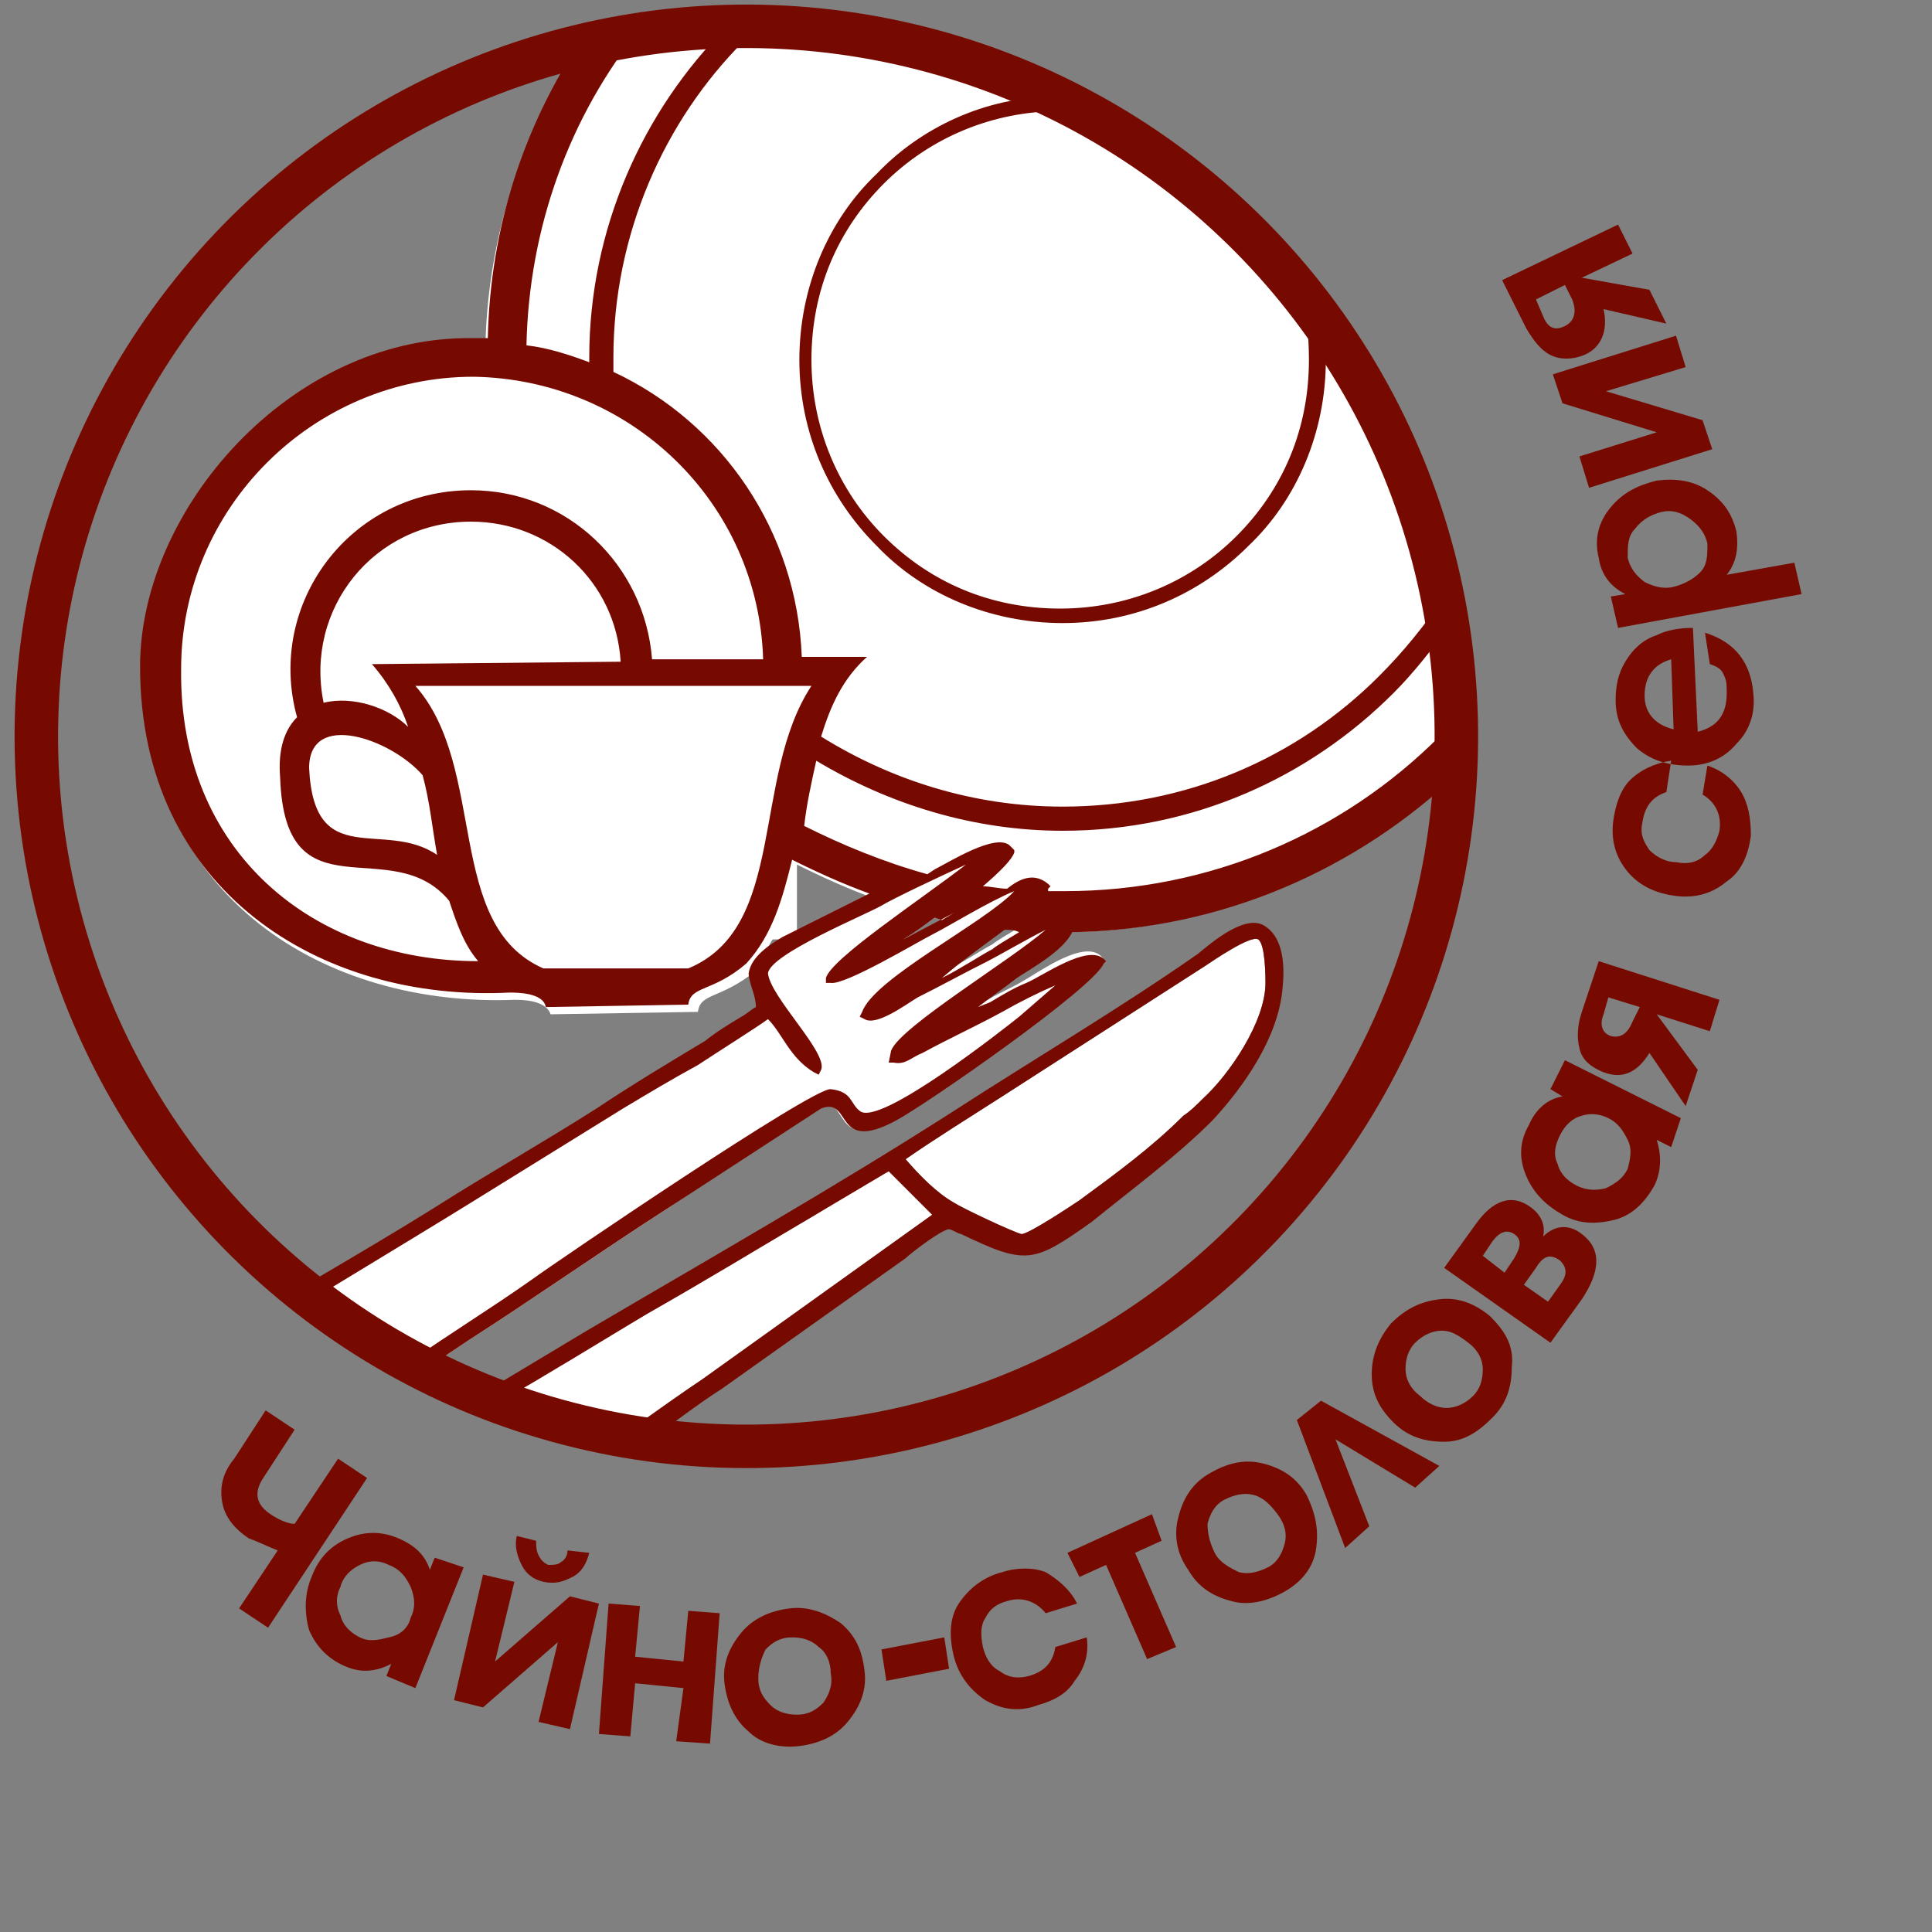 <svg version="1.1" id="Layer_1" xmlns="http://www.w3.org/2000/svg" x="0" y="0" viewBox="0 0 80 80" xml:space="preserve">
    <rect x="0" y="0" width="80" height="80" fill="#808080" stroke="none"/>
    <style>
        .st1{fill-rule:evenodd;clip-rule:evenodd;fill:#770a00}
    </style>
    <path d="M39 40.3c.8-.4 1.7-1 2.1-1.2.1-.1.6-.4 1.1-.7-.2 0-.4 0-.6-.1-.8.8-1.8 1.5-2.6 2zm5.3-1.7c-.3.7-1.7 1.4-2.3 1.8-.5.4-1.1.8-1.6 1.2l.5-.2c.5-.3 1-.5 1.5-.8.7-.4 2.5-1.7 3.2-1l.1.1-.1.1c-.4 1-7.3 5.7-8.6 6.5-2.6 1.5-1.8-1-3.1-.5L27.7 50c-2.8 1.8-5.5 3.7-8.3 5.5l-1.8 1.2c-1.7-.9-3.4-2-4.9-3.2l.5-.3c1.7-1 3.3-2 5-3 2.2-1.4 4.5-2.7 6.7-4.1 1.5-.9 3-1.8 4.5-2.8.5-.3 1-.6 1.5-1 .1-.1.4-.3.6-.4-.1-.5-.3-1-.3-1.4 0-.7.9-1.2 1.4-1.5l3.6-1.8c-1.1-.4-2.2-.9-3.2-1.4V38.5l-.1.2-.1.2H32c-.1.1-.1.2-.2.3l-.1.2-.1.2c0 .1-.1.1-.1.2s-.1.1-.1.2-.1.1-.1.2c-1.5 1.2-2.3.9-2.4 1.7l-6.1.1c-.2-.6-1.2-.6-1.5-.6C13.5 41.7 6 37.2 6 27.9c0-6.5 6.2-13.6 13.6-13.6h.5c.1-4.6 1.6-8.9 3.9-12.4 2.1-.5 4.4-.8 6.7-.8 16.3 0 29.4 13.2 29.4 29.4V32c-4 4-9.6 6.5-15.8 6.6zm-5.6-.6l.3.1-1.6.8c.5-.3.9-.6 1.3-.9zm-13 21.5c1.5-1.1 2.8-2 3.4-2.4l9.5-6.8-1.8-1.8c-1.1.5-2.2 1.3-3.2 1.9-2.3 1.3-4.6 2.7-6.8 4-2.1 1.2-4.2 2.4-6.2 3.7 1.6.6 3.3 1.1 5.1 1.4zM37.5 48c1.3-.9 2.6-1.7 4-2.6l8.4-5.4c.3-.2 1.9-1.3 2.2-1.1.3.2.3 1.6.3 1.8 0 1.6-1.5 3.8-2.6 4.8-.3.3-.5.5-.8.7-1.3 1.3-2.8 2.4-4.3 3.5-.3.2-2.1 1.4-2.4 1.4-.4-.1-2.5-1.1-2.8-1.3-.7-.4-1.4-1.1-2-1.8z" fill-rule="evenodd" clip-rule="evenodd" fill="#fff"/>
    <path class="st1" d="M54.8 13.2c.1.5.1 1.1.1 1.7 0 3-1.2 5.8-3.2 7.7-2 2-4.7 3.2-7.7 3.2s-5.8-1.2-7.7-3.2c-2-2-3.2-4.7-3.2-7.7s1.2-5.8 3.2-7.7C38.1 5.3 40.8 4 43.7 4c.5.2.9.5 1.4.7-.4 0-.8-.1-1.2-.1-2.8 0-5.4 1.1-7.3 3-1.9 1.9-3 4.4-3 7.3 0 2.8 1.1 5.4 3 7.3 1.9 1.9 4.4 3 7.3 3 2.8 0 5.4-1.1 7.3-3 1.9-1.9 3-4.4 3-7.3 0-1-.1-2-.4-2.9.3.4.6.8 1 1.2zm-4.6 33.2c1.3-1.4 2.7-3.4 2.9-5.4.1-.9.1-2.2-.8-2.7-.8-.4-2.1.7-2.7 1.2-3.3 2.3-6.7 4.3-10.1 6.5-5 3.2-10.1 6.1-15.2 9.1l-4.5 2.7c.3.1.5.2.8.3 2.1-1.2 4.2-2.5 6.2-3.7 2.3-1.3 4.6-2.7 6.8-4 1-.6 2.2-1.3 3.2-1.9l1.8 1.8-9.5 6.8c-.6.4-1.9 1.3-3.4 2.4.4.1.7.1 1.1.2 1-.7 2-1.5 3.1-2.2l7.6-5.4c.2-.2 1.5-1.2 1.8-1.2.1 0 .4.2.5.2 2.7 1.3 3 1.2 5.4-.5 1.6-1.3 3.5-2.7 5-4.2zM17.6 56.7l1.8-1.2c2.8-1.8 5.5-3.7 8.3-5.5l6.3-4.1c1.3-.5.5 1.9 3.1.5 1.3-.7 8.2-5.5 8.6-6.5l.1-.1-.1-.1c-.7-.6-2.5.7-3.2 1-.5.2-1 .5-1.5.8l-.5.2c.5-.4 1.1-.8 1.6-1.2.6-.4 1.9-1.1 2.3-1.9 6.2-.1 11.8-2.6 16-6.6v-1.5-.9c-.3.3-.5.6-.8.9-4 4-9.5 6.4-15.5 6.4h-.7v-.1l.1-.1-.1-.1c-.6-.5-1.2-.2-1.7.2-.3 0-.7-.1-1-.1.7-.6 1.2-1.1 1.3-1.4v-.1l-.2-.2c-.6-.5-2.5.7-3.1 1l-.3.2c-1.8-.5-3.5-1.2-5.1-2 .1-.9.3-1.8.5-2.7 3 1.8 6.5 2.9 10.2 2.9 5.4 0 10.2-2.2 13.7-5.7.8-.8 1.6-1.8 2.3-2.8-.1-.4-.1-.8-.2-1.2-.8 1.2-1.7 2.3-2.7 3.3-3.4 3.4-8 5.4-13.1 5.4-3.7 0-7.1-1.1-10-2.9.4-1.3.9-2.4 1.9-3.3h-2.7c-.2-5.2-3.3-9.7-7.8-11.8v-.6c0-5.1 2.1-9.8 5.4-13.1l.7-.7H30.2l-.1.1c-3.5 3.5-5.7 8.4-5.7 13.7v.2c-.8-.3-1.7-.6-2.6-.7.1-4.9 1.8-9.5 4.7-13.1-.8.1-1.6.3-2.4.4-2.4 3.6-3.8 7.8-3.9 12.4h-.8C12 14 5.8 21.1 5.8 27.6c0 9.3 7.5 13.9 15.3 13.5.3 0 1.4 0 1.5.6l5.9-.1c.1-.8 1-.5 2.4-1.7 1.1-1.2 1.5-2.7 1.9-4.3 1 .5 2.1 1 3.2 1.4l-3.6 1.8c-.5.3-1.3.8-1.4 1.5 0 .4.3.9.3 1.4-.2.1-.4.3-.6.4-.5.3-1 .6-1.5 1-1.5.9-3 1.8-4.5 2.8-2.2 1.4-4.5 2.7-6.7 4.1-1.6 1-3.3 2-5 3l-.5.3c.2.1.4.3.6.4 2.8-1.7 5.6-3.4 6.4-3.9l6.3-3.9c1-.6 2-1.2 3.1-1.8.6-.4 2.5-1.6 2.9-1.9.6.6.9 1.6 1.9 2.2l.2.1.1-.2c.3-.7-2.1-3-2.2-4 .1-.8 4-2.4 4.7-2.8.5-.3 2.4-1.2 3.5-1.7-1.8 1.4-5.6 3.9-5.8 4.7v.2h.2c.6.1 3.6-1.7 4.2-2 .6-.3 2.4-1.4 3.4-1.8-1.2 1.3-5.8 3.6-6.3 5l-.1.2.2.1c.5.3 1.7-.6 2.2-.9 1-.5 1.9-1 2.9-1.5.4-.2 1.6-.9 2.4-1.3-1.5 1.3-6 4-6.4 5l-.1.5h.2c.5.1.7-.2 1.2-.4 1.1-.6 2.2-1.1 3.3-1.7.7-.4 1.5-.8 2.2-1.1l-1.5 1.3c-.5.4-5.8 4.6-6.6 3.9-.4-.3-.3-.8-1.2-.9-.7-.1-11.3 7.1-12.4 7.9-1.7 1.2-3.5 2.3-5.2 3.5.3 0 .5.1.8.2zM38.7 38l.3.1.5-.3-2.1 1.1c.5-.3.9-.6 1.3-.9zm2.9.5c.2 0 .4 0 .6.1-.5.3-1 .6-1.1.7-.4.2-1.3.8-2.1 1.2.8-.7 1.8-1.4 2.6-2zm1.1-.3c.1 0 .2-.1.3-.1-.1 0-.2.1-.3.1zm1.1-.4h.1-.1zm.2 0s.1 0 0 0c.1 0 0 0 0 0zm.1 0c.1 0 .1 0 0 0 .1 0 .1 0 0 0zM37.5 48c1.3-.9 2.6-1.7 4-2.6l8.4-5.4c.3-.2 1.9-1.3 2.2-1.1.3.2.3 1.6.3 1.8 0 1.6-1.5 3.8-2.6 4.8-.3.3-.5.5-.8.7-1.3 1.3-2.8 2.4-4.3 3.5-.3.2-2.1 1.4-2.4 1.4-.4-.1-2.5-1.1-2.8-1.3-.7-.4-1.4-1.1-2-1.8zm-15-7.9c-4.1-1.8-2.3-8.3-5.3-11.7h16.4c-2.5 3.8-1 10-5.1 11.7h-6zm9.1-12.8H27c-.3-3.9-3.5-7-7.5-7-5 0-8.5 4.7-7.2 9.4-.5.5-.8 1.3-.7 2.5.2 5.9 4.6 2.2 7 5.1.3.9.6 1.8 1.2 2.5-6.8 0-12.4-4.5-12.3-12.1 0-6.7 5.5-12.1 12.1-12.1 6.5.1 11.8 5.2 12 11.7zm-18.2 1.8c-.8-3.9 2.1-7.5 6.1-7.5 3.3 0 6 2.5 6.2 5.8l-10.3.1c.7.8 1.2 1.7 1.5 2.6-.8-.8-2.3-1.3-3.5-1zm4.7 6.3c-2.2-1.5-5.1.7-5.3-3.6 0-2.4 3.4-1.2 4.7.3.3 1.1.4 2.2.6 3.3z"/>
    <ellipse transform="rotate(-76.538 30.896 30.492)" cx="30.9" cy="30.5" rx="29.4" ry="29.4" fill-rule="evenodd" clip-rule="evenodd" fill="none" stroke="#770a00" stroke-width="1.801" stroke-linecap="round" stroke-linejoin="round"/>
    <path class="st1" d="M11.1 67.4l-1.2-.8 1.6-2.4c-.5-.2-.9-.4-1.2-.5-.6-.4-1-.9-1.1-1.5-.1-.6 0-1.2.5-1.8l1.3-2 1.2.8-1.3 2c-.4.6-.3 1.1.3 1.5.3.2.7.4 1 .4l1.8-2.7 1.2.8-4.1 6.2zm6.1 2.5l2-5-1.2-.4-.2.5c-.2-.6-.6-1-1.3-1.3-.7-.3-1.4-.3-2.1 0-.7.3-1.2.8-1.5 1.6-.3.7-.3 1.5-.1 2.2.3.7.8 1.2 1.5 1.5.7.3 1.3.2 1.9-.1l-.2.5 1.2.5zM17 67c.2-.4.2-.8 0-1.3-.2-.4-.4-.7-.9-.9-.4-.2-.8-.2-1.2 0-.4.2-.7.5-.8.9-.2.4-.2.8 0 1.2.1.4.4.7.8.9.4.2.8.1 1.2 0 .5-.1.8-.4.9-.8zm7.4-2.7c-.1.4-.3.8-.7 1-.4.2-.7.3-1.2.2-.4-.1-.7-.3-.9-.7-.2-.4-.3-.8-.2-1.2l.8.2c0 .2 0 .4.1.6.1.2.2.3.4.4.2 0 .4 0 .5-.1.2-.1.3-.3.3-.5l.9.1zm-.8 7.3l-1.3-.3.8-3.3-3.1 2.7-1.2-.3 1.2-5.2 1.3.3-.8 3.3 3.1-2.7 1.2.3-1.2 5.2zm5.8.6l.4-5.4-1.3-.1-.2 2.1-2-.2.2-2.1-1.3-.1-.4 5.4 1.3.1.2-2.2 2 .2-.3 2.2 1.4.1zm2-2.7c0 .5.2.8.5 1.1.3.3.7.4 1.1.4.5 0 .8-.2 1.1-.5.2-.3.4-.7.3-1.2 0-.5-.2-.9-.5-1.1-.3-.3-.7-.4-1.1-.4-.5 0-.8.2-1.1.5-.2.4-.3.8-.3 1.2zm4.4-.3c.1.8-.2 1.5-.7 2.1-.5.6-1.2.9-2 1-.8.1-1.6-.1-2.1-.6-.6-.5-.9-1.2-1-2-.1-.8.2-1.5.7-2.1.5-.6 1.2-.9 2-1 .8-.1 1.5.2 2.1.6.6.5.9 1.1 1 2zm3.5-.1l-2.6.5-.2-1.3 2.6-.5.2 1.3zm5.7-1.3l-1.3.4c-.1.6-.4 1-1.1 1.2-.4.1-.8.1-1.2-.2-.4-.2-.6-.6-.7-1-.1-.5-.1-.9.1-1.2.2-.4.5-.6.9-.7.6-.2 1.2 0 1.6.5l1.3-.4c-.3-.6-.8-1-1.3-1.3-.5-.2-1.2-.2-1.8 0-.8.2-1.4.7-1.8 1.3-.4.6-.4 1.4-.2 2.2.2.8.7 1.4 1.3 1.8.7.4 1.4.5 2.2.2.7-.2 1.2-.5 1.5-1 .4-.5.6-1.1.5-1.8zm3.1-4l-1.1.5 1.7 3.9-1.2.5-1.7-3.9-1.1.5-.5-1 3.5-1.6.4 1.1zm2.2.5c.2.4.6.6 1 .8.4.1.8 0 1.2-.2.4-.2.6-.6.7-1 .1-.4 0-.8-.3-1.2-.3-.4-.6-.7-1-.8-.4-.1-.8 0-1.2.2-.4.2-.6.6-.7 1 0 .4.1.8.3 1.2zm3.8-2.4c-.4-.7-1-1.1-1.8-1.3-.8-.2-1.5 0-2.2.4-.7.4-1.1 1-1.3 1.8-.2.7-.1 1.5.4 2.2.4.7 1 1.1 1.8 1.3.7.2 1.5 0 2.2-.4.7-.4 1.2-1 1.3-1.8.1-.7 0-1.4-.4-2.2zm5.5-1.2l-1 .9-3.3-2 1.4 3.6-1 .9-2-5.3 1-.8 4.9 2.7zm-.8-2.9c.3.3.7.5 1.1.5.4 0 .8-.2 1.1-.5.3-.3.4-.7.4-1.1 0-.4-.2-.8-.6-1.1-.4-.3-.7-.5-1.1-.5-.4 0-.8.2-1.1.5-.3.3-.4.7-.4 1.1 0 .4.2.8.6 1.1zm2.9-3.3c-.6-.5-1.3-.8-2.1-.7-.8.1-1.4.4-2 1-.5.6-.8 1.3-.8 2.1s.3 1.4.9 2c.6.6 1.3.8 2.1.8s1.4-.4 2-1c.6-.6.8-1.3.8-2.1.1-.9-.3-1.5-.9-2.1zm3.8-3.4c.8.6.8 1.5 0 2.7l-1.3 1.8-4.4-3.1 1.3-1.8c.7-1 1.5-1.3 2.3-.7.4.3.6.7.5 1.2.5-.5 1.1-.5 1.6-.1zm-2.8 0c-.3-.2-.6-.1-.9.3l-.4.6.9.7.4-.6c.3-.5.3-.8 0-1zm1.9 1.1c-.4-.3-.7-.2-1 .3l-.5.7 1 .7.5-.7c.3-.4.3-.7 0-1zm5-5.9l-4.8-2.4-.6 1.2.5.3c-.6.1-1.1.5-1.4 1.2-.4.7-.4 1.4-.1 2.1.3.7.8 1.2 1.5 1.6.7.4 1.4.4 2.2.2.7-.2 1.2-.7 1.6-1.4.3-.6.3-1.3.1-1.9l.6.3.4-1.2zm-3 0c.4.2.6.5.8.9.2.4.1.8 0 1.2-.2.4-.5.6-.9.8-.4.1-.8.1-1.2-.1-.4-.2-.7-.5-.8-.9-.2-.4-.1-.8.1-1.2.2-.4.5-.7.9-.8.3-.1.7-.1 1.1.1zm4.6-4.9l-.4 1.3-2.2-.7 1.7 2.3-.5 1.5-1.5-2.2c-.5.8-1.1 1.1-1.9.8-.5-.2-.9-.5-1-1-.1-.4-.1-.9.1-1.5l.7-2.1 5 1.6zm-3.3.3l-1.3-.4-.2.7c-.2.5 0 .8.3.9.4.1.7-.1.9-.6l.3-.6zm2.8-10c.6.2 1.1.6 1.4 1.1.3.5.4 1.1.4 1.8-.1.8-.4 1.5-1 1.9-.6.5-1.3.7-2.1.6-.8-.1-1.5-.4-2-1s-.7-1.3-.6-2.1c.1-.7.3-1.3.7-1.7.4-.4 1-.7 1.7-.8l-.2 1.3c-.6.2-.9.6-1 1.3-.1.5.1.8.3 1.1.3.3.7.5 1.1.5.5.1.9 0 1.2-.3.3-.2.5-.6.6-1 .1-.7-.2-1.2-.7-1.5l.2-1.2zm.1-4.2c.3.1.5.2.6.5.1.2.1.4.1.7 0 .9-.4 1.4-1.2 1.6l-.2-4.3c-.6 0-1.1.1-1.5.3-.6.2-1 .6-1.3 1.1-.3.5-.4 1-.4 1.6 0 .8.3 1.4.9 2 .6.5 1.3.7 2.1.7s1.5-.3 2-.9c.5-.5.8-1.2.7-2.1-.1-1.2-.7-2.1-2-2.5l.2 1.3zm-1.6-.2l.1 2.9c-.8-.2-1.2-.7-1.2-1.4 0-.8.4-1.3 1.1-1.5zm-.6-7.4c.8-.1 1.5 0 2.1.4.6.4 1 .9 1.2 1.7.1.7 0 1.3-.4 1.8l2.8-.5.3 1.3L67 26l-.3-1.3.6-.1c-.6-.3-1-.8-1.1-1.5-.2-.8 0-1.5.5-2.1.5-.6 1.1-.9 1.9-1.1zm.2 1.3c-.4.1-.8.3-1.1.7-.3.3-.3.7-.3 1.2.1.4.3.7.7 1 .4.2.8.3 1.2.2.4-.1.8-.3 1.1-.6.3-.3.3-.7.3-1.2-.1-.4-.3-.7-.7-1-.4-.3-.8-.4-1.2-.3zm.6-7.3l-5.1 1.6.4 1.2 3.9 1.2-3.2 1 .4 1.3 5.1-1.6-.4-1.2-4-1.2 3.3-1-.4-1.3zM67 9.3l.6 1.2-2.1 1 2.8.5.7 1.4-2.6-.6c.2.9-.1 1.6-.8 1.9-.5.2-1 .2-1.4 0-.4-.2-.7-.6-1-1.1l-1-2L67 9.3zm-2.2 2.5l-1.2.6.3.7c.2.5.5.6.9.4.4-.2.5-.6.3-1.1l-.3-.6z"/>
</svg>
